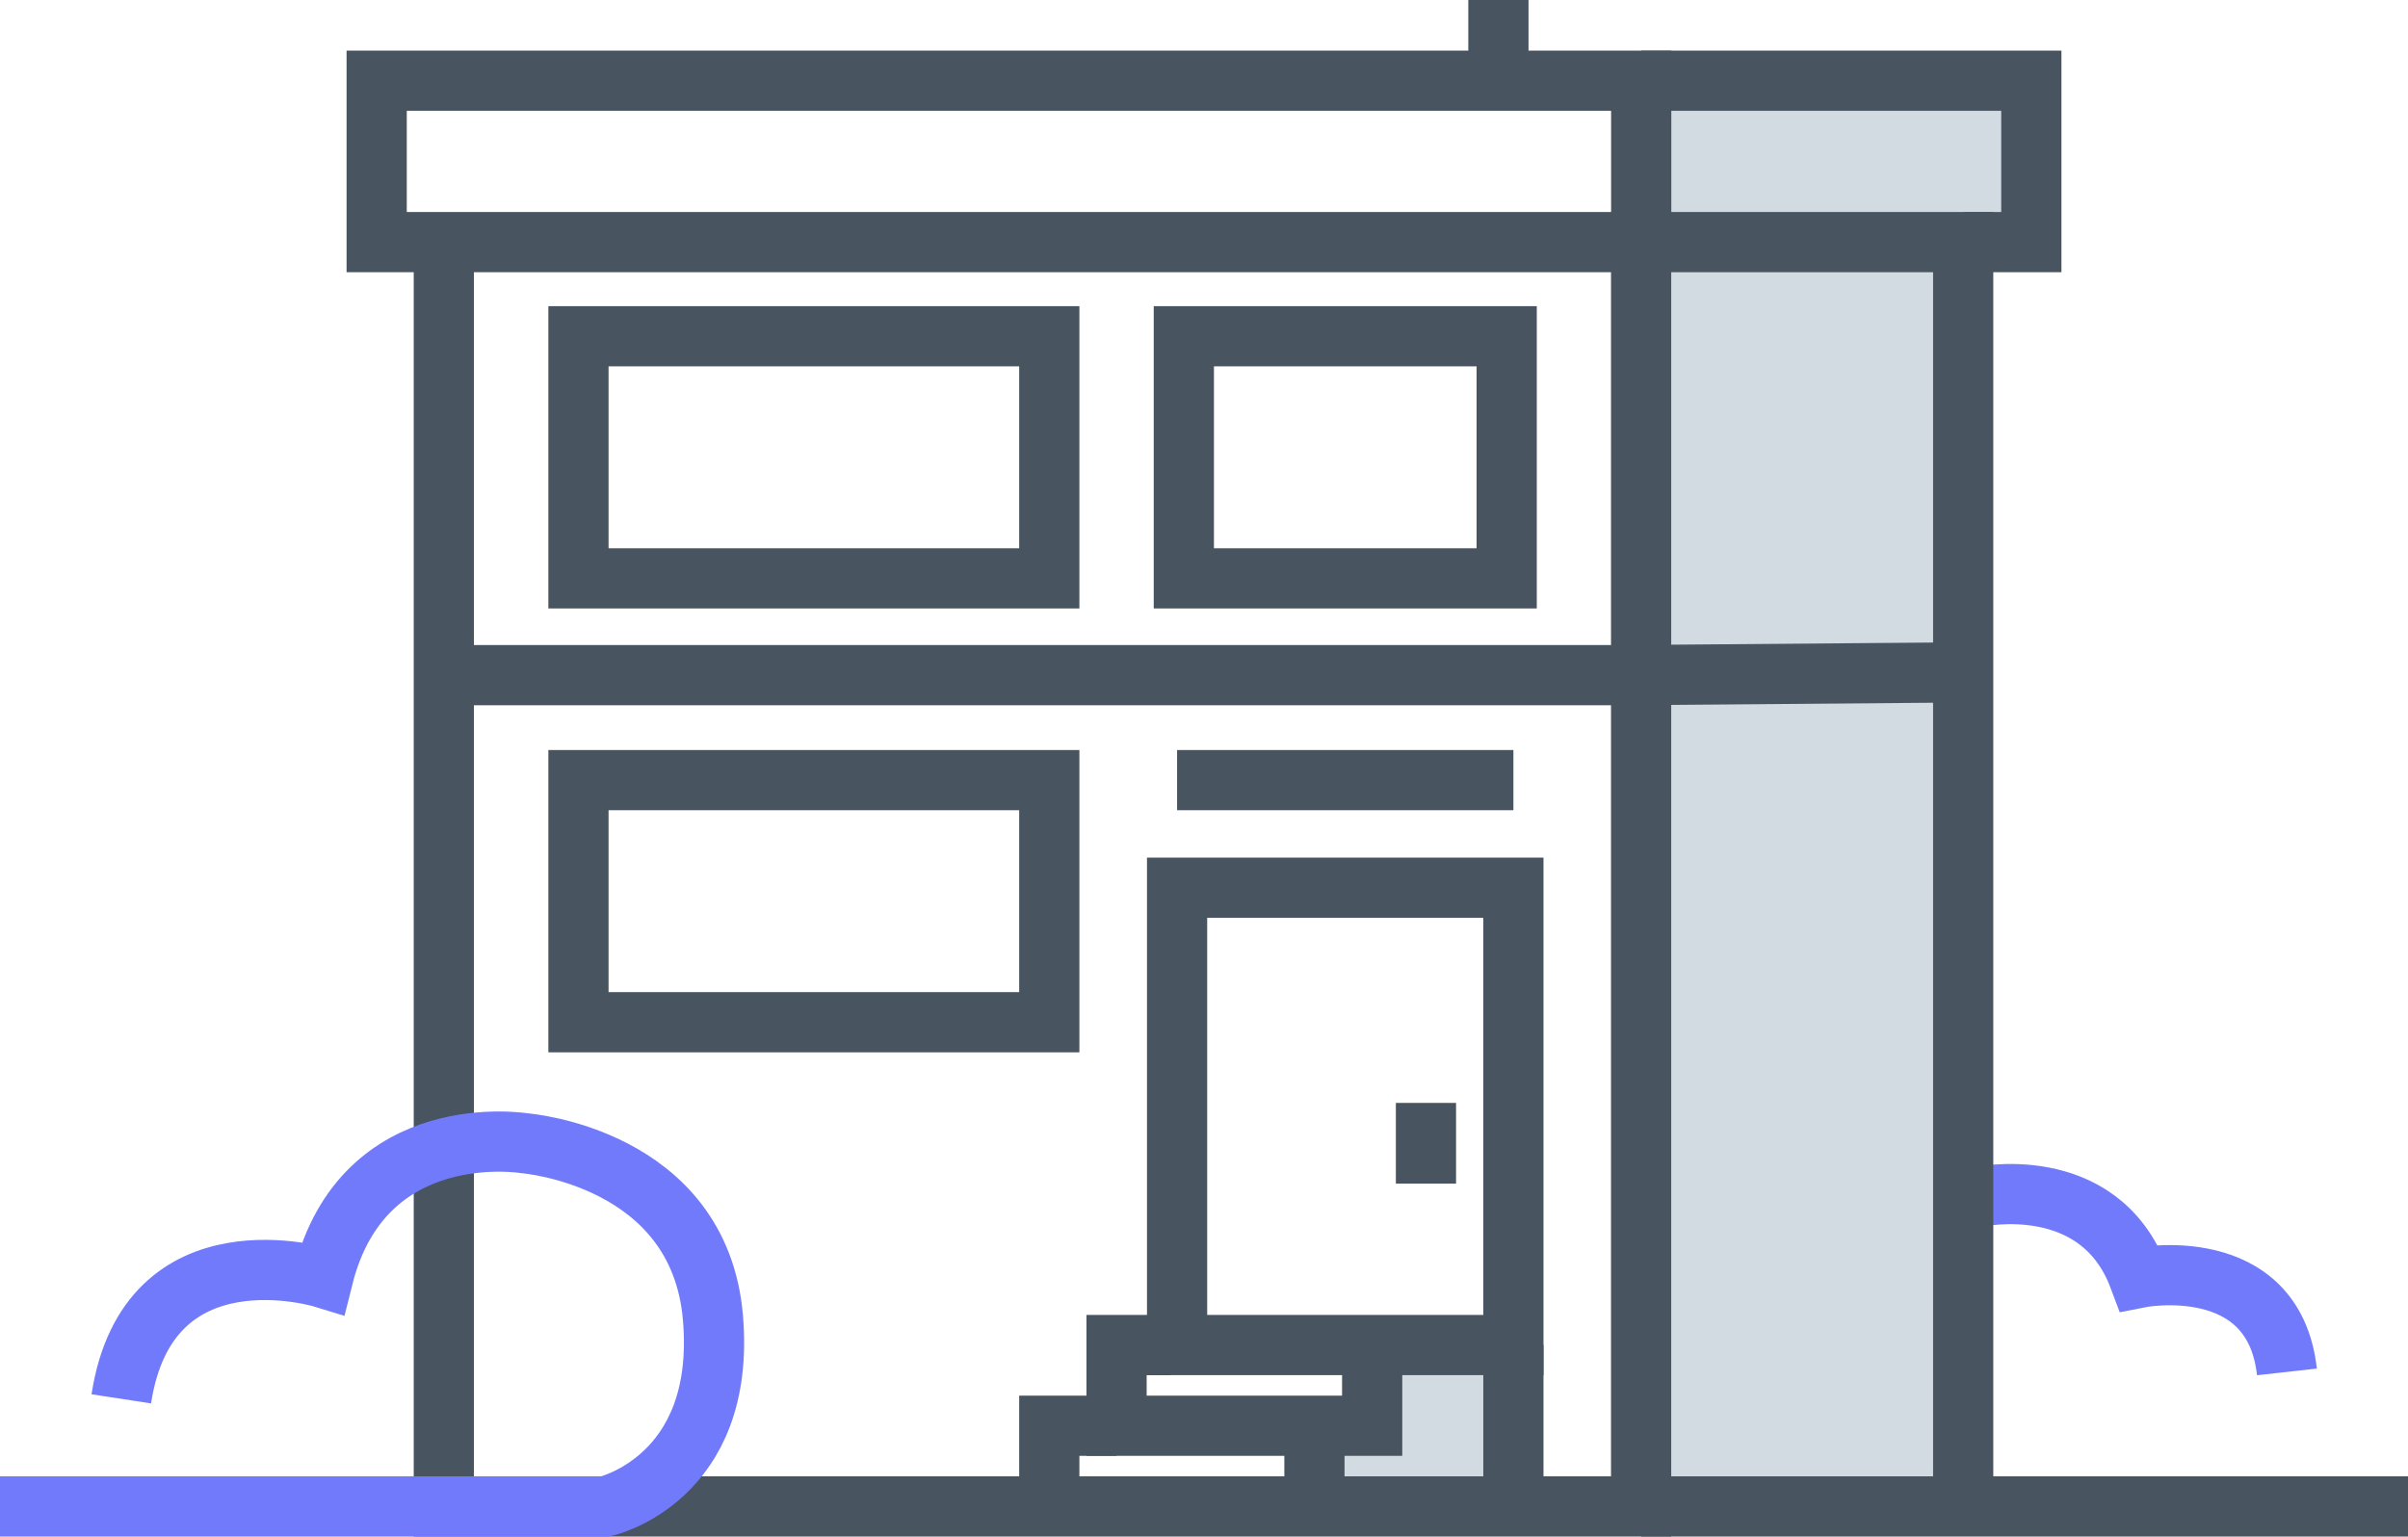 <svg xmlns="http://www.w3.org/2000/svg" viewBox="0 0 80 51.056">
  <g id="Gruppe_1111" data-name="Gruppe 1111" transform="translate(-5975 -4415.001)">
    <g id="Gruppe_1110" data-name="Gruppe 1110">
      <path id="Pfad_626" data-name="Pfad 626" d="M1724.591-672.12s4.023-.894,5.363,2.681c0,0,4.469-.894,4.917,3.129" transform="translate(4316.107 5126.897)" fill="none" stroke="#717AFA" stroke-miterlimit="10" stroke-width="2"/>
      <rect id="Rechteck_221" data-name="Rechteck 221" width="4.469" height="5.105" transform="translate(6020.587 4459.694)" fill="#d2dae2"/>
      <rect id="Rechteck_222" data-name="Rechteck 222" width="4.469" height="2.682" transform="translate(6018.799 4462.375)" fill="#d2dae2"/>
      <rect id="Rechteck_223" data-name="Rechteck 223" width="12.514" height="4.916" transform="translate(6029.525 4417.683)" fill="#d2dae2"/>
      <rect id="Rechteck_224" data-name="Rechteck 224" width="10.726" height="41.564" transform="translate(6029.525 4423.046)" fill="#d2dae2"/>
      <path id="Pfad_621" data-name="Pfad 621" d="M1527.678-739.291h39.194l10.726-.088" transform="translate(4462.206 5176.726)" fill="none" stroke="#485460" stroke-miterlimit="10" stroke-width="2"/>
      <rect id="Rechteck_225" data-name="Rechteck 225" width="15.642" height="8.045" transform="translate(5994.218 4440.923)" fill="none" stroke="#485460" stroke-miterlimit="10" stroke-width="2"/>
      <rect id="Rechteck_226" data-name="Rechteck 226" width="15.642" height="8.045" transform="translate(5994.218 4426.174)" fill="none" stroke="#485460" stroke-miterlimit="10" stroke-width="2"/>
      <rect id="Rechteck_227" data-name="Rechteck 227" width="42.011" height="5.363" transform="translate(5987.514 4417.683)" fill="none" stroke="#485460" stroke-miterlimit="10" stroke-width="2"/>
      <rect id="Rechteck_228" data-name="Rechteck 228" width="10.726" height="8.045" transform="translate(6014.33 4426.174)" fill="none" stroke="#485460" stroke-miterlimit="10" stroke-width="2"/>
      <line id="Linie_27" data-name="Linie 27" x2="25.475" transform="translate(6029.525 4465.057)" fill="none" stroke="#485460" stroke-miterlimit="10" stroke-width="2"/>
      <path id="Pfad_622" data-name="Pfad 622" d="M1577.626-752.834V-794.8h-10.7v42.011h-39.777V-794.6" transform="translate(4462.596 5217.846)" fill="none" stroke="#485460" stroke-miterlimit="10" stroke-width="2"/>
      <path id="Pfad_623" data-name="Pfad 623" d="M1681.294-815.583h12.961v5.363h-2.235" transform="translate(4348.231 5233.266)" fill="none" stroke="#485460" stroke-miterlimit="10" stroke-width="2"/>
      <line id="Linie_28" data-name="Linie 28" y1="2.638" transform="translate(6024.781 4415.001)" fill="none" stroke="#485460" stroke-miterlimit="10" stroke-width="2"/>
      <line id="Linie_29" data-name="Linie 29" x2="11.173" transform="translate(6014.106 4440.923)" fill="none" stroke="#485460" stroke-miterlimit="10" stroke-width="2"/>
      <rect id="Rechteck_229" data-name="Rechteck 229" width="11.173" height="15.196" transform="translate(6014.106 4444.498)" fill="none" stroke="#485460" stroke-miterlimit="10" stroke-width="2"/>
      <line id="Linie_30" data-name="Linie 30" y2="2.682" transform="translate(6022.374 4451.649)" fill="none" stroke="#485460" stroke-miterlimit="10" stroke-width="2"/>
      <path id="Pfad_624" data-name="Pfad 624" d="M1615.537-652.783h-1.788v2.682h8.492v-2.584" transform="translate(4398.346 5112.477)" fill="none" stroke="#485460" stroke-miterlimit="10" stroke-width="2"/>
      <line id="Linie_31" data-name="Linie 31" y2="2.576" transform="translate(6018.669 4462.368)" fill="none" stroke="#485460" stroke-miterlimit="10" stroke-width="2"/>
      <path id="Pfad_625" data-name="Pfad 625" d="M1607.324-642.391h-2.235v2.235" transform="translate(4404.771 5104.767)" fill="none" stroke="#485460" stroke-miterlimit="10" stroke-width="2"/>
      <line id="Linie_32" data-name="Linie 32" y2="5.319" transform="translate(6025.279 4459.694)" fill="none" stroke="#485460" stroke-miterlimit="10" stroke-width="2"/>
      <path id="Pfad_627" data-name="Pfad 627" d="M1470-666.856h20.112s4.022-.894,3.575-6.257-6.257-5.81-6.257-5.81-5.363-.894-6.7,4.469c0,0-5.81-1.788-6.7,4.023" transform="translate(4505 5131.913)" fill="none" stroke="#717AFA" stroke-miterlimit="10" stroke-width="2"/>
    </g>
  </g>
</svg>
